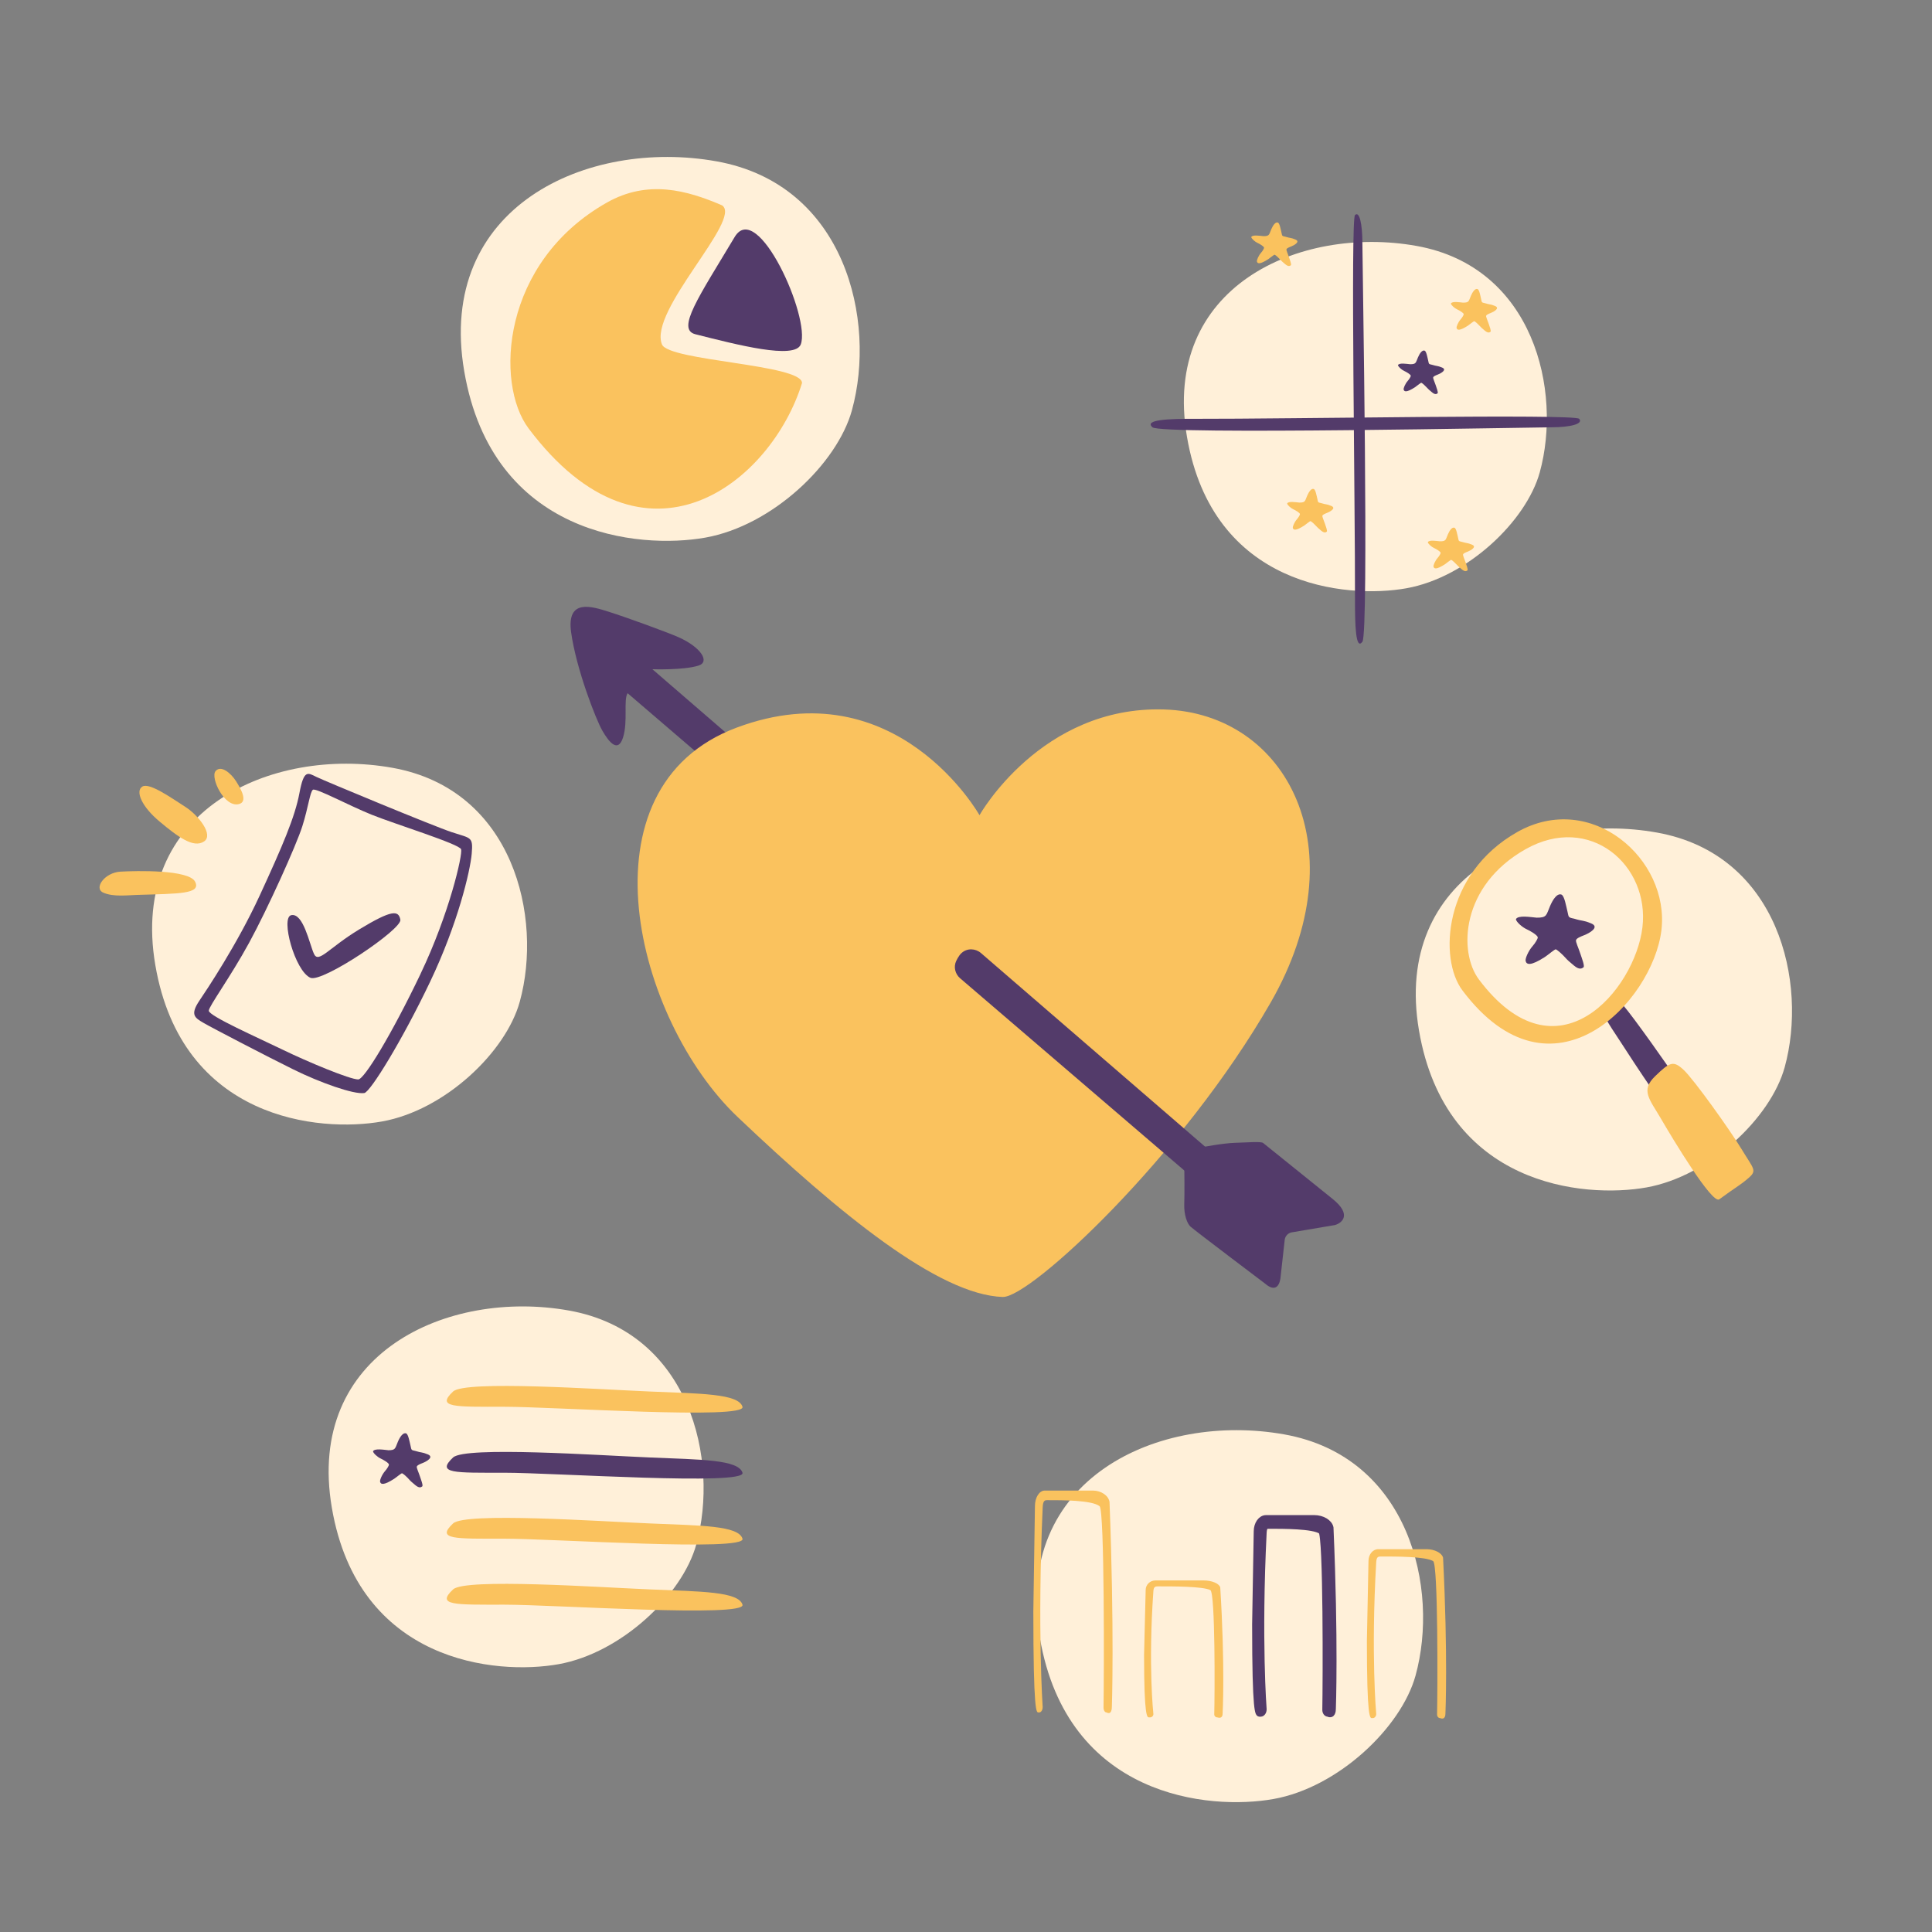 <?xml version="1.0" encoding="UTF-8"?>
<svg id="Design" xmlns="http://www.w3.org/2000/svg" version="1.1" viewBox="0 0 700 700">
  <rect x="0" y="0" width="700" height="700" fill="#808080" stroke="none"/>
  <defs>
    <style>
      .cls-1 {
        fill: #fac25e;
      }

      .cls-1, .cls-2, .cls-3 {
        stroke-width: 0px;
      }

      .cls-4 {
        stroke: #533b6a;
        stroke-miterlimit: 10;
        stroke-width: 1.88px;
      }

      .cls-4, .cls-2 {
        fill: #533b6a;
      }

      .cls-3 {
        fill: #fff0d9;
      }
    </style>
  </defs>
  <path class="cls-3" d="M308.67,148.63c8.95-32.43-2.32-81.81-49.08-90.18-46.77-8.37-101.62,16.41-91.39,76.07,10.23,59.66,63.22,64.58,87.39,60.26,24.17-4.32,47.71-26.69,53.09-46.15Z"/>
  <path class="cls-3" d="M557.88,171.15c8.14-29.5-2.11-74.43-44.66-82.05-42.55-7.61-92.46,14.93-83.15,69.21,9.3,54.28,57.52,58.76,79.51,54.83,21.99-3.93,43.41-24.29,48.3-41.99Z"/>
  <path class="cls-3" d="M646.62,386.7c8.44-30.58-2.18-77.16-46.29-85.05s-95.84,15.48-86.2,71.74c9.64,56.27,59.62,60.91,82.42,56.84,22.8-4.07,45-25.18,50.07-43.53Z"/>
  <path class="cls-3" d="M512.88,607.09c8.67-31.42-2.24-79.27-47.56-87.38-45.32-8.11-98.47,15.9-88.56,73.71,9.91,57.81,61.26,62.58,84.68,58.39,23.42-4.19,46.23-25.87,51.44-44.72Z"/>
  <path class="cls-3" d="M252.28,559.59c8.41-30.48-2.18-76.9-46.14-84.76-43.96-7.86-95.51,15.42-85.9,71.5,9.61,56.08,59.42,60.7,82.14,56.64,22.72-4.06,44.85-25.09,49.9-43.38Z"/>
  <path class="cls-3" d="M188.32,362.95c8.41-30.48-2.18-76.9-46.14-84.76-43.96-7.86-95.51,15.42-85.9,71.5,9.61,56.08,59.42,60.7,82.14,56.64,22.72-4.06,44.85-25.09,49.9-43.38Z"/>
  <path class="cls-2" d="M352.65,342.92l-116.28-100.45s11.12.42,16.68-1.3c4.33-1.34.91-6.7-7.24-10.31-3.8-1.69-18.52-7.08-25.26-9.21-6.05-1.91-15.35-4.97-13.62,7.46,1.84,13.21,8.92,31.46,11.33,35.66,2.42,4.2,5.7,8.17,7.5,2.36s.08-13.53,1.63-15.97l117.87,101.07c.31-2.31,1.13-4.53,2.64-6.47,1.43-1.44,3.04-2.36,4.74-2.84Z"/>
  <path class="cls-1" d="M363.33,469.91c10.01.33,65.18-51.1,97.09-106.73,31.91-55.63,5.9-104.76-38.67-106.13s-66.86,38.31-66.86,38.31c0,0-30-53.38-87.98-31.73s-36.64,105.96.33,141.06c36.96,35.1,72.86,64.47,96.11,65.23Z"/>
  <path class="cls-2" d="M441.04,419.27l-85.63-73.97c-1.99-1.72-4.99-1.81-6.95-.06-.06.06-.13.12-.19.18-.24.22-.45.47-.64.73-.48.67-.88,1.37-1.21,2.09-.98,2.13-.34,4.67,1.44,6.2l85.66,73.45c2.07,1.77,5.13,1.72,7.14-.13l.52-.48c2.36-2.17,2.3-5.92-.13-8.01Z"/>
  <path class="cls-2" d="M435.34,415.68s7.98-1.52,12.2-1.62c4.22-.1,9.33-.58,10.13.07l25.08,20.2c7.28,5.81,3.41,8.82.92,9.53l-15.9,2.69c-1.31.37-2.24,1.53-2.32,2.88l-1.42,12.8c-.15,2.59-1.35,6.61-5.74,2.79,0,0-25.4-19.18-26.95-20.59-1.25-1.15-2.4-4.35-2.26-8.16.14-3.81.03-12.66.03-12.66.13-3.72,2.65-6.92,6.23-7.93Z"/>
  <path class="cls-1" d="M374.4,583.67l.58-38.02c0-3.08,1.58-5.59,3.53-5.59h17.45c3.02,0,5.61,1.79,6.04,4.06,1.79,46.6.86,74.1.86,74.1,0,.95-.14,3.18-1.94,2.23h0c-.61,0-1.1-.79-1.09-1.76.19-11.29.4-71.52-1.43-72.97-2.81-2.22-13.65-2.18-18.92-2.18-.94,0-1.59.12-1.7,2.69-1.94,44.02,0,72.26,0,72.26,0,1.08-.55,1.95-1.24,1.95h-.33c-.68,0-1.81.23-1.81-36.77Z"/>
  <path class="cls-1" d="M495.25,594.5l.58-28.95c0-2.35,1.58-4.25,3.53-4.25h17.45c3.02,0,5.61,1.37,6.04,3.09,1.79,35.47.86,56.41.86,56.41,0,.72-.14,2.42-1.94,1.7h0c-.61,0-1.1-.6-1.09-1.34.19-8.59.4-54.45-1.43-55.55-2.81-1.69-13.65-1.66-18.92-1.66-.94,0-1.59.09-1.7,2.05-1.94,33.52,0,55.01,0,55.01,0,.82-.55,1.49-1.24,1.49h-.33c-.68,0-1.81.18-1.81-28Z"/>
  <path class="cls-4" d="M454.61,588.49l.58-33.66c0-2.73,1.58-4.94,3.53-4.94h17.45c3.02,0,5.61,1.59,6.04,3.59,1.79,41.25.86,65.59.86,65.59,0,.84-.14,2.82-1.94,1.98h0c-.61,0-1.1-.7-1.09-1.56.19-9.99.4-63.31-1.43-64.59-2.81-1.97-13.65-1.93-18.92-1.93-.94,0-1.59.11-1.7,2.39-1.94,38.97,0,63.96,0,63.96,0,.95-.55,1.73-1.24,1.73h-.33c-.68,0-1.81.2-1.81-32.55Z"/>
  <path class="cls-1" d="M414.52,599.54l.58-23.47c0-1.9,1.58-3.45,3.53-3.45h17.45c3.02,0,5.61,1.11,6.04,2.5,1.79,28.76.86,45.74.86,45.74,0,.59-.14,1.96-1.94,1.38h0c-.61,0-1.1-.49-1.09-1.09.19-6.97.4-44.15-1.43-45.04-2.81-1.37-13.65-1.34-18.92-1.34-.94,0-1.59.07-1.7,1.66-1.94,27.18,0,44.6,0,44.6,0,.67-.55,1.21-1.24,1.21h-.33c-.68,0-1.81.14-1.81-22.7Z"/>
  <path class="cls-2" d="M607.97,406.58c3.05-2.35,3.78-2.4,5.26-3.94,1.47-1.55.42-2.31-4.09-9.2s-17.61-25.32-20.89-29.04c-3.28-3.73-3.96-3.49-6.3-.45s.63,6.43,5.08,13.35c4.45,6.92,19.68,30.25,20.94,29.29Z"/>
  <path class="cls-1" d="M622.92,434.54c6.19-4.57,7.44-4.98,10.62-7.74,3.19-2.76,1.79-3.28-2.47-10.34-4.27-7.06-17.41-25.46-21.12-28.88s-4.95-2.79-10.29,2.37c-5.34,5.16-1.99,8.28,2.16,15.41,4.15,7.14,18.54,31.07,21.09,29.18Z"/>
  <path class="cls-2" d="M490.94,216.96c.09-32.75-1.61-137.42,0-139.03,1.61-1.61,2.68,3.22,2.68,10.2s2.42,141.18,0,144.4c-2.42,3.22-2.71-5.9-2.68-15.57Z"/>
  <path class="cls-2" d="M433.14,151.74c32.75.1,137.42-1.85,139.03,0,1.61,1.85-3.22,3.08-10.2,3.08s-141.18,2.78-144.4,0,5.9-3.11,15.57-3.08Z"/>
  <path class="cls-1" d="M164.16,504.17c4.4-4.12,52.8-.77,71.32,0,18.52.77,32.09.77,33.54,5.53s-68.21,0-86.24,0-24.9.36-18.62-5.53Z"/>
  <path class="cls-2" d="M164.16,528.07c4.4-4.12,52.8-.77,71.32,0,18.52.77,32.09.77,33.54,5.53s-68.21,0-86.24,0-24.9.36-18.62-5.53Z"/>
  <path class="cls-1" d="M164.16,551.97c4.4-4.12,52.8-.77,71.32,0,18.52.77,32.09.77,33.54,5.53,1.45,4.76-68.21,0-86.24,0s-24.9.36-18.62-5.53Z"/>
  <path class="cls-1" d="M164.16,575.87c4.4-4.12,52.8-.77,71.32,0s32.09.77,33.54,5.53-68.21,0-86.24,0-24.9.36-18.62-5.53Z"/>
  <path class="cls-1" d="M549.74,301.46c-26.83,15.16-28.48,45.92-19.9,57.35,32.48,43.22,69.02,4,72.12-21.74,3.1-25.74-25.4-50.77-52.23-35.61ZM595.08,336.03c-2.7,22.46-30.9,56.56-59.24,18.86-7.49-9.97-6.54-33.96,16.87-47.19,23.4-13.22,45.07,5.87,42.37,28.32Z"/>
  <path class="cls-2" d="M251.94,121.1c15.01,3.79,36.07,9.27,38.19,3.69,3.64-9.63-15.66-52.76-23.95-38.92-13.02,21.74-21.23,33.47-14.24,35.23Z"/>
  <path class="cls-1" d="M239.85,124.81c-4.98-12.21,29.19-45.3,21.8-50.39-12.77-5.52-26.94-9.4-41.74-1.04-38.29,21.63-40.65,65.54-28.39,81.85,42.48,56.53,88.05,19.28,99.07-16.46,0-6.79-48.28-7.94-50.74-13.97Z"/>
  <path class="cls-2" d="M556.68,332.49c3.93.05,3.52-.97,4.97-4.29,1.03-2.38,2.54-4.64,4.09-4.08,1.09.47,1.7,4.21,2.17,6.09.52,2.07.1,2.18,2.43,2.64,3.27,1.02,3.05.43,6.16,1.71,3.32,1.37-.78,3.6-2.43,4.24-1.6.63-2.88,1.16-3.05,1.86-.16.62.88,2.74,1.56,4.85.52,1.6,1.71,4.6,1.13,4.98-.52.34-1.36,1.09-3.46-.67-1.6-1.34-2.32-1.94-3.16-2.9s-2.65-2.64-3.36-2.95c-.36-.16-2.88,2.05-3.96,2.75-5.3,3.41-6.69,2.8-7.01,1.44-.19-.82.94-3.55,2.52-5.36,1.02-1.16,1.93-2.71,1.88-3.18-.09-.83-2.88-2.44-4.04-2.95-1.59-.71-3.77-2.66-3.88-3.62.75-1.55,5.27-.76,7.45-.57Z"/>
  <path class="cls-2" d="M140.56,525.45c2.87.04,2.57-.7,3.62-3.13.75-1.73,1.85-3.38,2.98-2.97.79.34,1.24,3.07,1.58,4.44.38,1.51.08,1.58,1.77,1.92,2.39.75,2.22.31,4.49,1.24,2.42,1-.57,2.62-1.77,3.09-1.16.46-2.1.84-2.22,1.36-.11.45.64,2,1.14,3.53.38,1.17,1.25,3.35.82,3.63-.38.25-.99.8-2.52-.49-1.16-.98-1.69-1.41-2.3-2.12s-1.93-1.93-2.45-2.15c-.26-.11-2.1,1.49-2.89,2-3.86,2.48-4.87,2.04-5.1,1.05-.14-.6.69-2.59,1.84-3.9.74-.85,1.41-1.97,1.37-2.32-.06-.6-2.1-1.77-2.94-2.15-1.16-.51-2.75-1.94-2.83-2.64.55-1.13,3.84-.56,5.43-.41Z"/>
  <path class="cls-2" d="M510.87,131.96c2.31.03,2.06-.57,2.91-2.52.61-1.4,1.49-2.72,2.4-2.39.64.27,1,2.47,1.27,3.57.3,1.21.06,1.28,1.43,1.55,1.92.6,1.79.25,3.61,1,1.94.8-.46,2.11-1.43,2.49-.94.37-1.69.68-1.79,1.09-.09.36.51,1.61.92,2.84.31.94,1,2.69.66,2.92-.3.2-.8.64-2.03-.39-.94-.78-1.36-1.14-1.85-1.7s-1.55-1.55-1.97-1.73c-.21-.09-1.69,1.2-2.32,1.61-3.11,2-3.92,1.64-4.11.84-.11-.48.55-2.08,1.48-3.14.6-.68,1.13-1.59,1.1-1.86-.05-.49-1.69-1.43-2.37-1.73-.93-.41-2.21-1.56-2.27-2.12.44-.91,3.09-.45,4.37-.33Z"/>
  <path class="cls-1" d="M530.05,109.65c2.31.03,2.06-.57,2.91-2.52.61-1.4,1.49-2.72,2.4-2.39.64.27,1,2.47,1.27,3.57.3,1.21.06,1.28,1.43,1.55,1.92.6,1.79.25,3.61,1,1.94.8-.46,2.11-1.43,2.49-.94.37-1.69.68-1.79,1.09-.09.36.51,1.61.92,2.84.31.94,1,2.69.66,2.92-.3.2-.8.64-2.03-.39-.94-.78-1.36-1.14-1.85-1.7s-1.55-1.55-1.97-1.73c-.21-.09-1.69,1.2-2.32,1.61-3.11,2-3.92,1.64-4.11.84-.11-.48.55-2.08,1.48-3.14.6-.68,1.13-1.59,1.1-1.86-.05-.49-1.69-1.43-2.37-1.73-.93-.41-2.21-1.56-2.27-2.12.44-.91,3.09-.45,4.37-.33Z"/>
  <path class="cls-1" d="M521.69,196.12c2.31.03,2.06-.57,2.91-2.52.61-1.4,1.49-2.72,2.4-2.39.64.27,1,2.47,1.27,3.57.3,1.21.06,1.28,1.43,1.55,1.92.6,1.79.25,3.61,1,1.94.8-.46,2.11-1.43,2.49-.94.37-1.69.68-1.79,1.09-.09.36.51,1.61.92,2.84.31.94,1,2.69.66,2.92-.3.2-.8.64-2.03-.39-.94-.78-1.36-1.14-1.85-1.7s-1.55-1.55-1.97-1.73c-.21-.09-1.69,1.2-2.32,1.61-3.11,2-3.92,1.64-4.11.84-.11-.48.55-2.08,1.48-3.14.6-.68,1.13-1.59,1.1-1.86-.05-.49-1.69-1.43-2.37-1.73-.93-.41-2.21-1.56-2.27-2.12.44-.91,3.09-.45,4.37-.33Z"/>
  <path class="cls-1" d="M470.72,182.09c2.31.03,2.06-.57,2.91-2.52.61-1.4,1.49-2.72,2.4-2.39.64.27,1,2.47,1.27,3.57.3,1.21.06,1.28,1.43,1.55,1.92.6,1.79.25,3.61,1,1.94.8-.46,2.11-1.43,2.49-.94.37-1.69.68-1.79,1.09-.09.36.51,1.61.92,2.84.31.94,1,2.69.66,2.92-.3.2-.8.64-2.03-.39-.94-.78-1.36-1.14-1.85-1.7s-1.55-1.55-1.97-1.73c-.21-.09-1.69,1.2-2.32,1.61-3.11,2-3.92,1.64-4.11.84-.11-.48.55-2.08,1.48-3.14.6-.68,1.13-1.59,1.1-1.86-.05-.49-1.69-1.43-2.37-1.73-.93-.41-2.21-1.56-2.27-2.12.44-.91,3.09-.45,4.37-.33Z"/>
  <path class="cls-1" d="M457.71,85.56c2.31.03,2.06-.57,2.91-2.52.61-1.4,1.49-2.72,2.4-2.39.64.27,1,2.47,1.27,3.57.3,1.21.06,1.28,1.43,1.55,1.92.6,1.79.25,3.61,1,1.94.8-.46,2.11-1.43,2.49-.94.37-1.69.68-1.79,1.09-.09.36.51,1.61.92,2.84.31.94,1,2.69.66,2.92-.3.2-.8.64-2.03-.39-.94-.78-1.36-1.14-1.85-1.7s-1.55-1.55-1.97-1.73c-.21-.09-1.69,1.2-2.32,1.61-3.11,2-3.92,1.64-4.11.84-.11-.48.55-2.08,1.48-3.14.6-.68,1.13-1.59,1.1-1.86-.05-.49-1.69-1.43-2.37-1.73-.93-.41-2.21-1.56-2.27-2.12.44-.91,3.09-.45,4.37-.33Z"/>
  <path class="cls-1" d="M49.71,324.24c15.27-.46,23.22-.32,20.99-4.77s-21.31-3.98-27.04-3.66c-5.73.32-9.86,6.04-6.2,7.63,3.66,1.59,8.74.9,12.25.8Z"/>
  <path class="cls-1" d="M73.94,304.87c3.56-2.38-2.07-9.54-6.84-12.56-4.77-3.02-12.94-8.91-15.53-7.32-2.59,1.59-.37,7.16,6.31,12.72,6.68,5.57,12.25,9.7,16.06,7.16Z"/>
  <path class="cls-1" d="M86.5,291.35c3.38-.82.95-5.25-.95-8.27-1.91-3.02-5.57-6.04-7.47-3.66s3.18,13.2,8.43,11.93Z"/>
  <path class="cls-2" d="M105.51,331.58c4.39-.91,6.59,10.38,8.24,14.01s5.29-2.12,16.46-8.88c11.82-7.15,14.19-6.94,14.85-3.48.66,3.46-28.25,22.9-32.57,21.05-5.64-2.42-10.92-21.87-6.97-22.69Z"/>
  <path class="cls-2" d="M163.81,301.56c-6.82-2.27-46.01-18.54-49.15-20.06-3.14-1.52-4.55-2.82-6.17,5.85-1.62,8.66-6.17,19.27-14.4,37.13-8.23,17.86-19.36,34.38-21.87,38.12-3.43,5.11-1.62,6.17,1.52,8.01,3.14,1.84,23.17,12.24,32.59,16.89,9.42,4.66,21.79,9.11,25.66,8.53,2.18-.33,13.75-19.14,23.82-40.26,10.07-21.11,14.56-40.17,15.1-46.45.54-6.28-.27-5.5-7.1-7.77ZM152.4,352.81c-10.43,21.82-20.41,38.29-22.6,38.29-3.05,0-18.34-6.39-27.29-10.73-8.95-4.35-26.86-12.26-26.86-14.17,0-1.57,7.82-12.17,14.6-24.6s17.12-35.37,19.29-42.24c2.17-6.87,2.78-12.43,3.82-13.21s12.86,5.63,21.29,9.03c8.43,3.4,31.81,10.62,32.42,12.53s-4.26,23.29-14.69,45.11Z"/>
</svg>